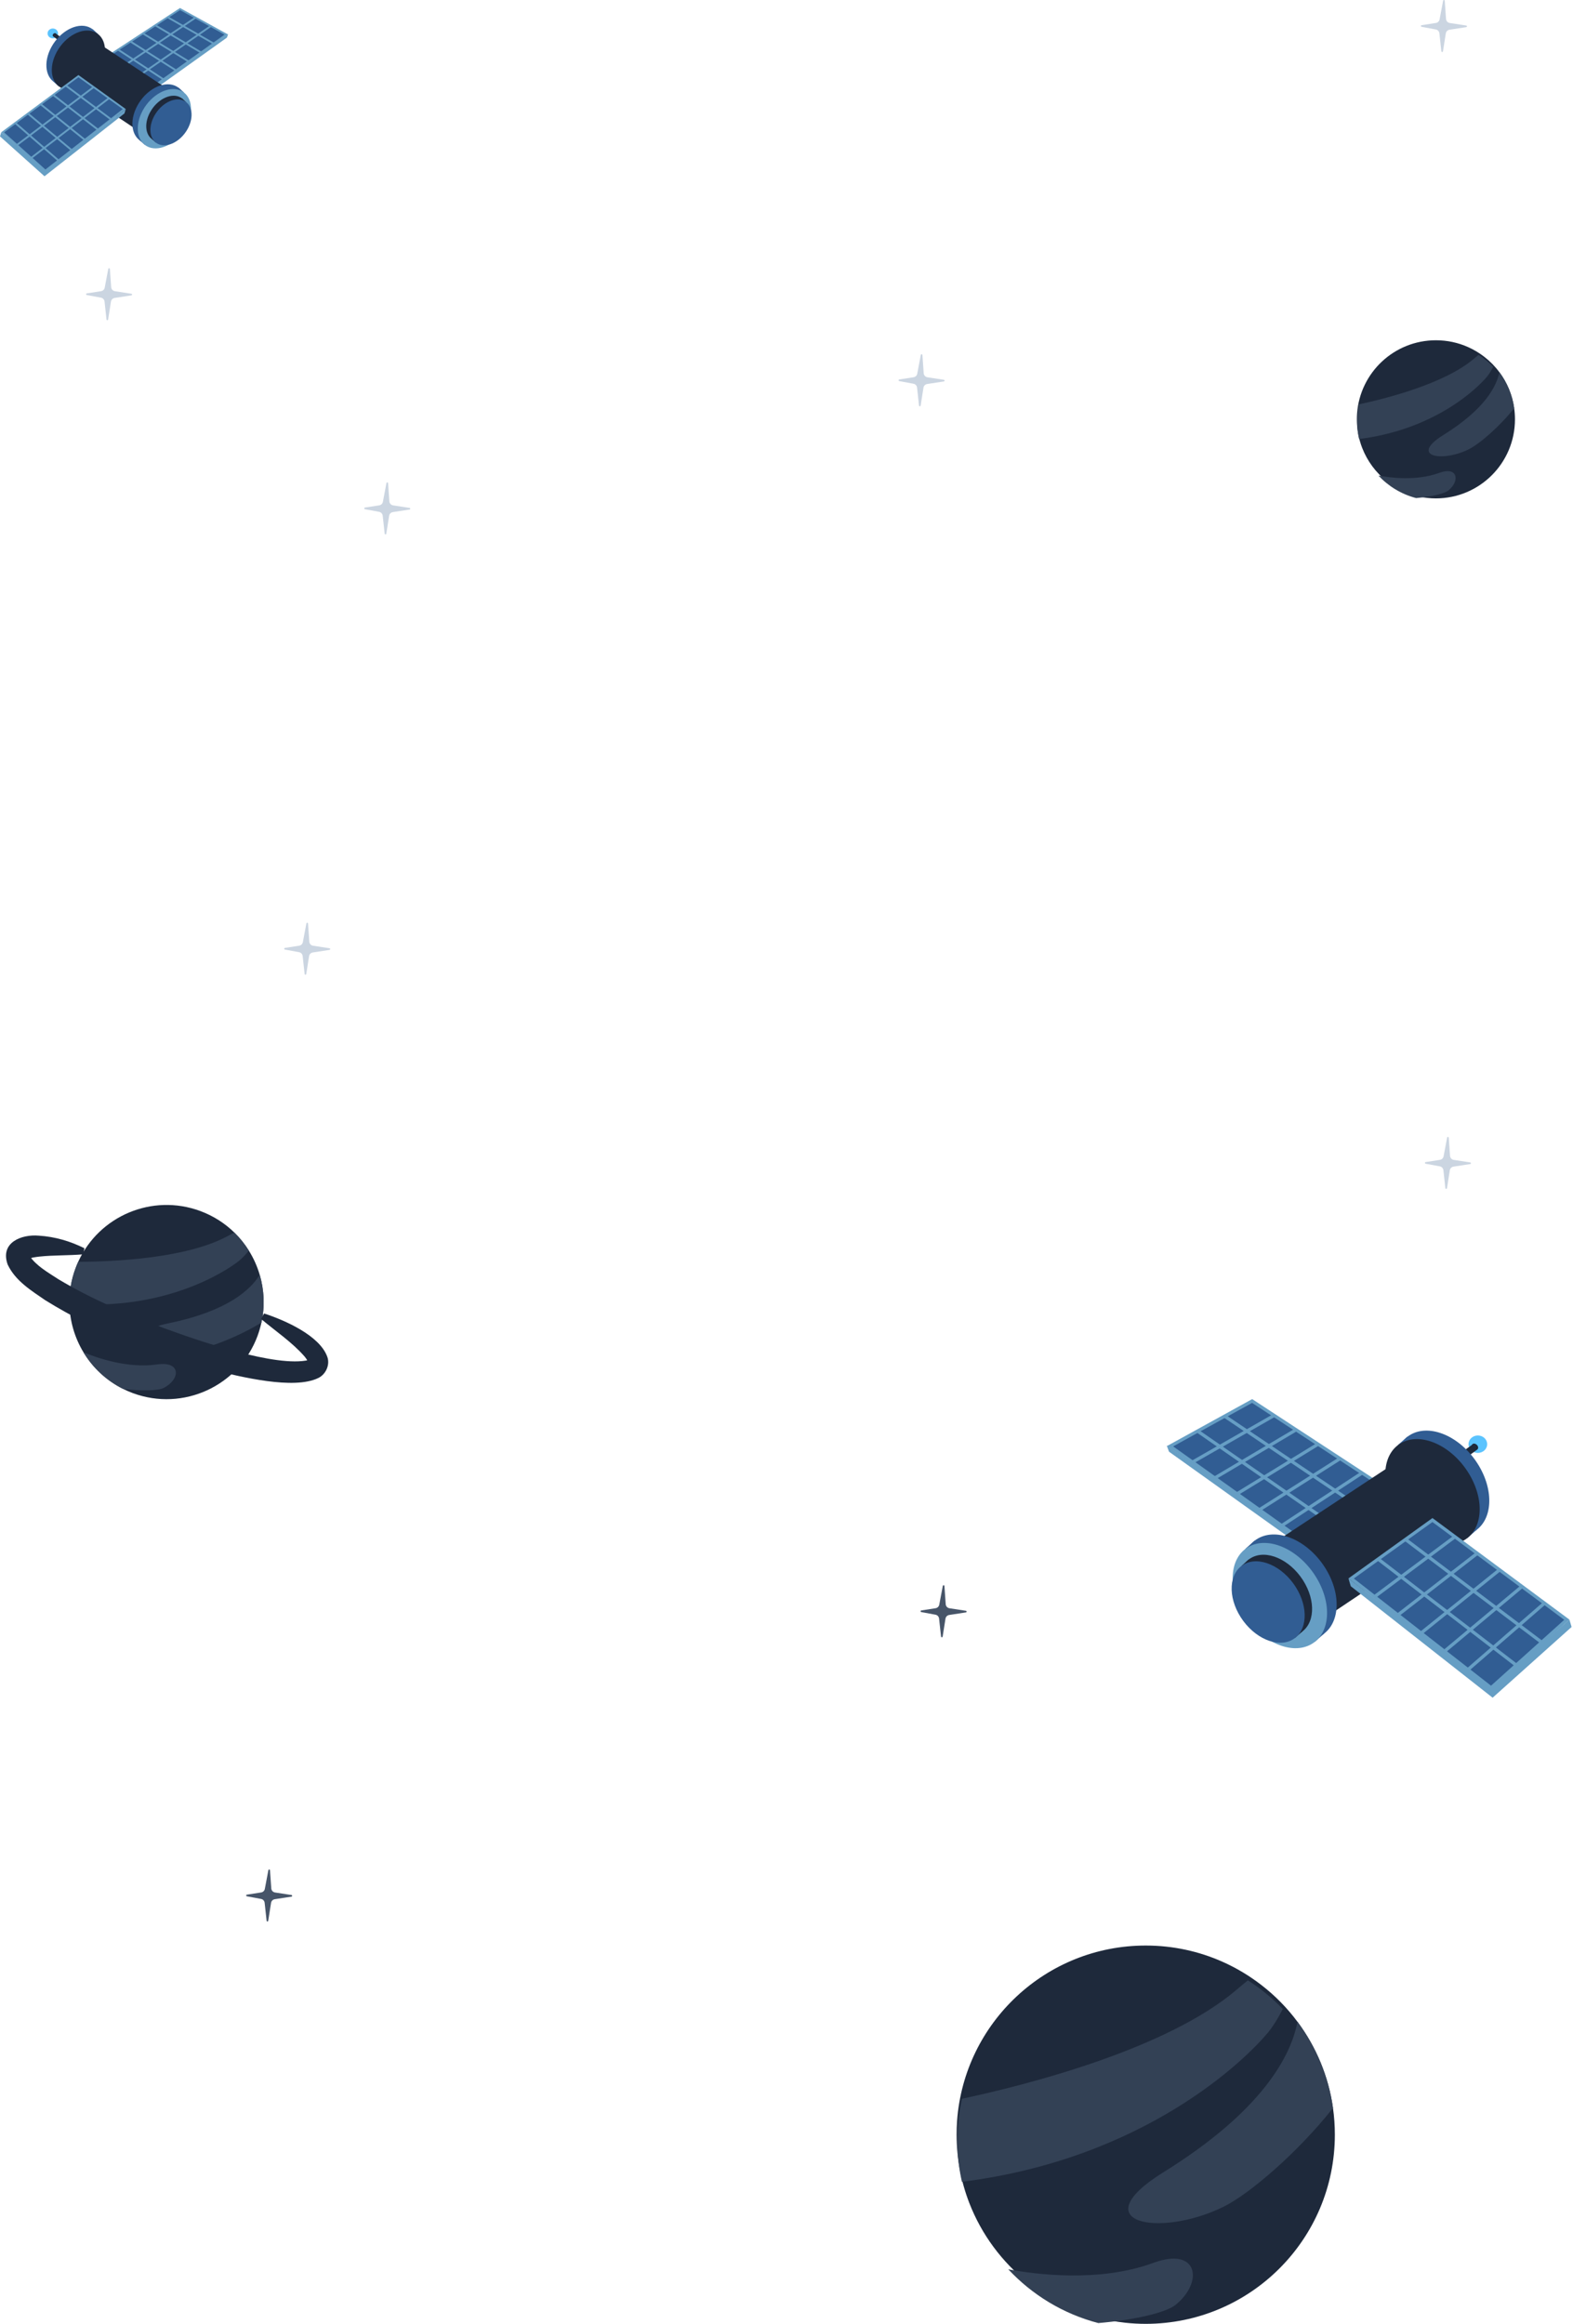 <svg width="786" height="1161" viewBox="0 0 786 1161" fill="none" xmlns="http://www.w3.org/2000/svg">
<g clip-path="url(#clip0_1961_9167)">
<path d="M52.332 143.698L54.104 134.34C54.198 133.868 54.877 133.906 54.915 134.377L55.556 143.472C55.631 144.491 56.404 145.34 57.422 145.491L65.642 146.755C66.113 146.83 66.113 147.491 65.642 147.566L57.29 148.849C56.347 149 55.593 149.736 55.443 150.679L54.029 159.642C53.953 160.113 53.256 160.094 53.218 159.623L52.238 150.642C52.125 149.679 51.408 148.887 50.447 148.717L43.339 147.396C42.887 147.302 42.887 146.66 43.339 146.585L50.503 145.472C51.427 145.321 52.162 144.623 52.332 143.698Z" fill="#CBD5E1"/>
</g>
<g clip-path="url(#clip1_1961_9167)">
<path d="M719.332 9.698L721.104 0.34C721.198 -0.132 721.877 -0.094 721.915 0.377L722.556 9.472C722.631 10.491 723.404 11.34 724.422 11.491L732.642 12.755C733.113 12.83 733.113 13.491 732.642 13.566L724.29 14.849C723.348 15 722.593 15.736 722.443 16.679L721.029 25.642C720.953 26.113 720.256 26.094 720.218 25.623L719.238 16.642C719.125 15.679 718.408 14.887 717.447 14.717L710.339 13.396C709.887 13.302 709.887 12.66 710.339 12.585L717.503 11.472C718.427 11.321 719.162 10.623 719.332 9.698Z" fill="#CBD5E1"/>
</g>
<g clip-path="url(#clip2_1961_9167)">
<path d="M458.332 186.698L460.104 177.34C460.198 176.868 460.877 176.906 460.915 177.377L461.556 186.472C461.631 187.491 462.404 188.34 463.422 188.491L471.642 189.755C472.113 189.83 472.113 190.491 471.642 190.566L463.29 191.849C462.348 192 461.593 192.736 461.443 193.679L460.029 202.642C459.953 203.113 459.256 203.094 459.218 202.623L458.238 193.642C458.125 192.679 457.408 191.887 456.447 191.717L449.339 190.396C448.887 190.302 448.887 189.66 449.339 189.585L456.503 188.472C457.427 188.321 458.162 187.623 458.332 186.698Z" fill="#CBD5E1"/>
</g>
<g clip-path="url(#clip3_1961_9167)">
<path d="M469.332 801.698L471.104 792.34C471.198 791.868 471.877 791.906 471.915 792.377L472.556 801.472C472.631 802.491 473.404 803.34 474.422 803.491L482.642 804.755C483.113 804.83 483.113 805.491 482.642 805.566L474.29 806.849C473.348 807 472.593 807.736 472.443 808.679L471.029 817.642C470.953 818.113 470.256 818.094 470.218 817.623L469.238 808.642C469.125 807.679 468.408 806.887 467.447 806.717L460.339 805.396C459.887 805.302 459.887 804.66 460.339 804.585L467.503 803.472C468.427 803.321 469.162 802.623 469.332 801.698Z" fill="#475569"/>
</g>
<g clip-path="url(#clip4_1961_9167)">
<path d="M132.332 943.698L134.104 934.34C134.198 933.868 134.877 933.906 134.915 934.377L135.556 943.472C135.631 944.491 136.404 945.34 137.422 945.491L145.642 946.755C146.113 946.83 146.113 947.491 145.642 947.566L137.29 948.849C136.348 949 135.593 949.736 135.443 950.679L134.029 959.642C133.953 960.113 133.256 960.094 133.218 959.623L132.238 950.642C132.125 949.679 131.408 948.887 130.447 948.717L123.339 947.396C122.887 947.302 122.887 946.66 123.339 946.585L130.503 945.472C131.427 945.321 132.162 944.623 132.332 943.698Z" fill="#475569"/>
</g>
<g clip-path="url(#clip5_1961_9167)">
<path d="M151.332 470.698L153.104 461.34C153.198 460.868 153.877 460.906 153.915 461.377L154.556 470.472C154.631 471.491 155.404 472.34 156.422 472.491L164.642 473.755C165.113 473.83 165.113 474.491 164.642 474.566L156.29 475.849C155.348 476 154.593 476.736 154.443 477.679L153.029 486.642C152.953 487.113 152.256 487.094 152.218 486.623L151.238 477.642C151.125 476.679 150.408 475.887 149.447 475.717L142.339 474.396C141.887 474.302 141.887 473.66 142.339 473.585L149.503 472.472C150.427 472.321 151.162 471.623 151.332 470.698Z" fill="#CBD5E1"/>
</g>
<g clip-path="url(#clip6_1961_9167)">
<path d="M191.332 250.698L193.104 241.34C193.198 240.868 193.877 240.906 193.915 241.377L194.556 250.472C194.631 251.491 195.404 252.34 196.422 252.491L204.642 253.755C205.113 253.83 205.113 254.491 204.642 254.566L196.29 255.849C195.348 256 194.593 256.736 194.443 257.679L193.029 266.642C192.953 267.113 192.256 267.094 192.218 266.623L191.238 257.642C191.125 256.679 190.408 255.887 189.447 255.717L182.339 254.396C181.887 254.302 181.887 253.66 182.339 253.585L189.503 252.472C190.427 252.321 191.162 251.623 191.332 250.698Z" fill="#CBD5E1"/>
</g>
<g clip-path="url(#clip7_1961_9167)">
<path d="M721.332 577.698L723.104 568.34C723.198 567.868 723.877 567.906 723.915 568.377L724.556 577.472C724.631 578.491 725.404 579.34 726.422 579.491L734.642 580.755C735.113 580.83 735.113 581.491 734.642 581.566L726.29 582.849C725.348 583 724.593 583.736 724.443 584.679L723.029 593.642C722.953 594.113 722.256 594.094 722.218 593.623L721.238 584.642C721.125 583.679 720.408 582.887 719.447 582.717L712.339 581.396C711.887 581.302 711.887 580.66 712.339 580.585L719.503 579.472C720.427 579.321 721.162 578.623 721.332 577.698Z" fill="#CBD5E1"/>
</g>
<path d="M757 209.5C757 231.32 739.32 249 717.5 249C716.03 249 714.58 248.92 713.16 248.76C705.55 247.93 698.59 244.94 692.91 240.41C687.48 236.08 683.21 230.36 680.65 223.76C678.94 219.34 678 214.53 678 209.5C678 208.53 678.03 207.56 678.1 206.6C679.58 186.14 696.65 170 717.5 170C723.22 170 728.65 171.21 733.56 173.4C736.46 174.69 739.18 176.33 741.66 178.25C744.51 180.45 747.05 183.03 749.2 185.93C753.05 191.1 755.67 197.25 756.61 203.93C756.87 205.75 757 207.61 757 209.5Z" fill="#1E293B"/>
<path d="M746.12 183.27C745.13 185.21 744.01 187 743.03 188.18C738.47 193.68 717.47 214.52 679.11 219.34C678.07 214.72 677.84 209.82 678.58 204.85C678.72 203.89 678.9 202.94 679.11 202C692.4 199.16 721.92 191.72 736.57 179.15C737.37 178.46 738.13 177.84 738.83 177.27C741.51 178.97 743.96 180.99 746.13 183.26L746.12 183.27Z" fill="#334155"/>
<path d="M756.61 203.93C749.33 213.15 739.14 221.94 733.63 224.61C720.14 231.15 704.24 227.87 721.23 217.32C742.08 204.37 747.85 192.88 749.2 185.93C753.05 191.1 755.67 197.25 756.61 203.93Z" fill="#334155"/>
<path d="M723.76 245.02C721.72 246.68 714.99 248.22 707.6 248.84C700.19 246.9 693.75 242.92 688.79 237.61C694.52 238.68 707.8 240.42 719.09 236.27C728.47 232.82 729.62 240.25 723.75 245.03L723.76 245.02Z" fill="#334155"/>
<path d="M667 1066.5C667 1118.7 624.702 1161 572.5 1161C568.983 1161 565.514 1160.81 562.117 1160.43C543.911 1158.44 527.26 1151.29 513.671 1140.45C500.68 1130.09 490.464 1116.41 484.34 1100.62C480.249 1090.04 478 1078.53 478 1066.5C478 1064.18 478.072 1061.86 478.239 1059.56C481.78 1010.61 522.618 972 572.5 972C586.185 972 599.175 974.895 610.922 980.134C617.86 983.22 624.367 987.144 630.301 991.737C637.119 997.001 643.196 1003.17 648.339 1010.11C657.55 1022.48 663.818 1037.19 666.067 1053.17C666.689 1057.53 667 1061.98 667 1066.5Z" fill="#1E293B"/>
<path d="M640.97 1003.75C638.602 1008.39 635.922 1012.67 633.578 1015.49C622.668 1028.65 572.428 1078.51 480.655 1090.04C478.167 1078.99 477.617 1067.27 479.387 1055.38C479.722 1053.08 480.153 1050.81 480.655 1048.56C512.45 1041.76 583.074 1023.96 618.123 993.89C620.037 992.24 621.855 990.756 623.53 989.393C629.941 993.46 635.803 998.293 640.994 1003.72L640.97 1003.75Z" fill="#334155"/>
<path d="M666.067 1053.17C648.65 1075.23 624.272 1096.26 611.09 1102.65C578.816 1118.3 540.777 1110.45 581.424 1085.21C631.306 1054.23 645.11 1026.74 648.339 1010.11C657.55 1022.48 663.818 1037.19 666.067 1053.17Z" fill="#334155"/>
<path d="M587.476 1151.48C582.596 1155.45 566.495 1159.13 548.815 1160.62C531.087 1155.98 515.68 1146.45 503.814 1133.75C517.522 1136.31 549.294 1140.47 576.304 1130.54C598.745 1122.29 601.496 1140.07 587.452 1151.5L587.476 1151.48Z" fill="#334155"/>
<path d="M128.719 667.347C119.425 692.471 91.529 705.311 66.392 696.016C64.703 695.385 63.066 694.676 61.493 693.889C53.076 689.687 46.334 683.28 41.719 675.636C37.297 668.34 34.822 659.922 34.693 651.247C34.616 645.433 35.57 639.477 37.723 633.689C38.135 632.568 38.586 631.472 39.076 630.402C49.505 607.469 76.034 596.151 100.05 605.02C106.637 607.457 112.373 611.169 117.091 615.771C119.889 618.491 122.312 621.533 124.349 624.808C126.695 628.559 128.513 632.607 129.763 636.861C131.993 644.453 132.393 652.652 130.627 660.76C130.15 662.964 129.505 665.169 128.706 667.347H128.719Z" fill="#1E293B"/>
<path d="M124.349 624.82C122.673 626.909 120.868 628.765 119.386 629.951C112.515 635.417 82.016 655.14 34.693 651.26C34.616 645.446 35.57 639.49 37.723 633.702C38.135 632.581 38.586 631.485 39.076 630.415C55.757 630.364 93.127 628.868 113.894 617.473C115.029 616.854 116.099 616.287 117.091 615.797C119.889 618.517 122.312 621.559 124.349 624.833V624.82Z" fill="#334155"/>
<path d="M130.639 660.773C118.329 668.288 102.847 674.076 95.357 674.811C77.027 676.59 60.114 666.045 84.181 661.121C113.714 655.088 125.251 644.311 129.776 636.873C132.006 644.466 132.406 652.665 130.639 660.773Z" fill="#334155"/>
<path d="M81.874 693.387C79.012 694.869 70.53 695.024 61.493 693.889C53.076 689.687 46.334 683.28 41.719 675.636C48.332 678.369 63.852 683.809 78.483 681.682C90.639 679.903 90.124 689.12 81.874 693.387Z" fill="#334155"/>
<path d="M41.564 626.677C34.049 627.296 26.894 627.038 19.663 627.798C17.703 628.043 15.28 628.301 13.797 629.229C13.797 629.229 14.042 629.1 14.287 628.701C14.545 628.314 14.648 627.747 14.635 627.489C14.635 627.218 14.609 627.205 14.661 627.321C18.064 632.387 23.788 635.597 29.15 639.091C45.779 649.055 64.11 656.841 82.338 663.699C99.289 669.887 138.039 683.345 154.268 679.465C154.152 679.594 153.959 679.98 153.933 680.29C153.92 680.973 154.075 680.599 153.727 679.993C153.443 679.374 152.902 678.575 152.258 677.789C146.005 670.609 137.858 665.182 130.472 658.968L131.954 656.21C142.138 659.523 159.837 667.206 163.589 677.995C164.968 681.94 162.738 686.722 159.012 688.475C146.689 694.457 120.237 687.792 107.14 684.66C77.517 676.732 48.757 665.826 22.576 649.571C15.705 644.827 7.661 639.954 3.82 631.743C-0.073 620.786 10.691 616.558 19.431 617.344C27.449 617.847 35.067 620.09 42.17 623.622L41.551 626.69L41.564 626.677Z" fill="#1E293B"/>
<path d="M738.456 725.88C741.03 725.88 743.117 723.929 743.117 721.522C743.117 719.116 741.03 717.165 738.456 717.165C735.882 717.165 733.795 719.116 733.795 721.522C733.795 723.929 735.882 725.88 738.456 725.88Z" fill="#5BC3FE"/>
<path d="M735.675 721.742L727.841 727.382L730.27 730L738.162 724.196L735.675 721.742Z" fill="#1E293B"/>
<path d="M738.221 724.128C738.798 723.67 738.726 722.705 738.061 721.972C737.396 721.24 736.389 721.018 735.812 721.476C735.235 721.935 735.306 722.9 735.972 723.632C736.637 724.364 737.644 724.586 738.221 724.128Z" fill="#1E293B"/>
<path d="M730.323 729.922C730.9 729.463 730.828 728.498 730.163 727.766C729.498 727.034 728.491 726.812 727.914 727.27C727.337 727.729 727.408 728.694 728.074 729.426C728.739 730.158 729.746 730.38 730.323 729.922Z" fill="#315D93"/>
<path d="M625.673 699.934L691.612 743.074L651.602 770.156L584.665 722.53L625.673 699.934Z" fill="#315D93"/>
<path d="M651.582 771.145L583.137 722.438L625.693 699L693.061 743.074L651.563 771.145H651.582ZM586.173 722.603L651.602 769.167L690.143 743.093L625.634 700.886L586.192 722.621L586.173 722.603Z" fill="#669EC4"/>
<path d="M598.858 714.313L597.844 715.594L664.44 761.72L665.454 760.44L598.858 714.313Z" fill="#669EC4"/>
<path d="M612.48 706.907L611.484 708.199L677.76 752.843L678.756 751.55L612.48 706.907Z" fill="#669EC4"/>
<path d="M680.131 735.239L639.955 761.562L640.933 762.866L681.108 736.544L680.131 735.239Z" fill="#669EC4"/>
<path d="M669.122 728.065L628.783 753.649L629.739 754.968L670.078 729.383L669.122 728.065Z" fill="#669EC4"/>
<path d="M658.187 720.826L617.676 745.641L618.609 746.974L659.121 722.159L658.187 720.826Z" fill="#669EC4"/>
<path d="M647.183 713.657L606.521 737.747L607.433 739.093L648.095 715.003L647.183 713.657Z" fill="#669EC4"/>
<path d="M636.161 706.516L595.325 729.859L596.214 731.218L637.05 707.875L636.161 706.516Z" fill="#669EC4"/>
<path d="M583 722.218L584.136 725.276L652.209 773.892L693.824 745.436L692.826 742.69L651.602 770.156L583 722.218Z" fill="#669EC4"/>
<path d="M703.303 717.732L698.486 721.962L733.169 768.435L737.967 764.205L703.303 717.732Z" fill="#315D93"/>
<path d="M736.211 765.39C745.968 759.917 746.882 744.577 738.252 731.127C729.622 717.677 714.716 711.21 704.959 716.683C695.202 722.156 694.288 737.496 702.918 750.946C711.548 764.397 726.454 770.863 736.211 765.39Z" fill="#315D93"/>
<path d="M731.408 769.623C741.165 764.15 742.079 748.809 733.449 735.359C724.819 721.909 709.913 715.442 700.156 720.915C690.399 726.388 689.485 741.728 698.115 755.178C706.745 768.629 721.65 775.096 731.408 769.623Z" fill="#1E293B"/>
<path d="M624.047 779.055L700.444 728.645L727.254 764.59L647.137 818.277" fill="#1E293B"/>
<path d="M627.044 769.607L622.246 773.836L656.909 820.31L661.707 816.08L627.044 769.607Z" fill="#315D93"/>
<path d="M659.936 817.276C669.693 811.803 670.606 796.463 661.977 783.013C653.347 769.562 638.441 763.095 628.684 768.568C618.927 774.041 618.013 789.382 626.643 802.832C635.273 816.282 650.178 822.749 659.936 817.276Z" fill="#315D93"/>
<path d="M655.152 821.508C664.909 816.035 665.823 800.695 657.193 787.245C648.563 773.795 633.657 767.328 623.9 772.801C614.143 778.274 613.229 793.614 621.859 807.064C630.489 820.514 645.395 826.981 655.152 821.508Z" fill="#669EC4"/>
<path d="M624.048 779.055L620.327 782.333L647.137 818.277L650.858 815.018L624.048 779.055Z" fill="#1E293B"/>
<path d="M649.471 815.949C657.021 811.714 657.729 799.845 651.052 789.438C644.375 779.032 632.842 774.029 625.292 778.264C617.742 782.498 617.035 794.367 623.712 804.774C630.389 815.18 641.922 820.183 649.471 815.949Z" fill="#1E293B"/>
<path d="M645.77 819.221C653.32 814.987 654.027 803.118 647.35 792.711C640.674 782.305 629.141 777.302 621.591 781.536C614.041 785.771 613.334 797.64 620.01 808.047C626.687 818.453 638.22 823.456 645.77 819.221Z" fill="#315D93"/>
<path d="M726.084 765.819C733.754 761.517 734.474 749.459 727.691 738.888C720.909 728.317 709.192 723.235 701.522 727.537C693.852 731.84 693.132 743.897 699.915 754.468C706.697 765.04 718.414 770.122 726.084 765.819Z" fill="#1E293B"/>
<path d="M673.79 788.577L674.945 792.477L745.838 848.179L785.299 812.839L784.203 809.158L745.094 843.235L673.79 788.577Z" fill="#669EC4"/>
<path d="M715.777 759.426L782.93 809.213L745.094 843.235L675.141 788.614L715.777 759.426Z" fill="#315D93"/>
<path d="M745.133 844.297L673.79 788.577L715.777 758.419L784.203 809.158L745.133 844.297ZM676.492 788.632L745.035 842.173L781.618 809.268L715.757 760.415L676.492 788.614V788.632Z" fill="#669EC4"/>
<path d="M689.216 778.329L688.134 779.559L757.146 832.581L758.228 831.35L689.216 778.329Z" fill="#669EC4"/>
<path d="M702.787 768.467L701.717 769.706L769.809 821.115L770.88 819.876L702.787 768.467Z" fill="#669EC4"/>
<path d="M771.118 800.404L732.838 833.628L733.998 834.796L772.277 801.571L771.118 800.404Z" fill="#669EC4"/>
<path d="M760.004 791.97L721.243 824.374L722.379 825.562L761.14 793.158L760.004 791.97Z" fill="#669EC4"/>
<path d="M748.853 783.605L709.627 815.208L710.739 816.414L749.965 784.812L748.853 783.605Z" fill="#669EC4"/>
<path d="M737.55 775.503L697.855 806.305L698.944 807.531L738.638 776.729L737.55 775.503Z" fill="#669EC4"/>
<path d="M726.392 767.179L686.232 797.155L687.295 798.4L727.455 768.424L726.392 767.179Z" fill="#669EC4"/>
<path d="M26.397 19.148C24.947 19.148 23.771 18.048 23.771 16.692C23.771 15.335 24.947 14.236 26.397 14.236C27.848 14.236 29.024 15.335 29.024 16.692C29.024 18.048 27.848 19.148 26.397 19.148Z" fill="#5BC3FE"/>
<path d="M27.965 16.816L32.379 19.994L31.011 21.469L26.563 18.198L27.965 16.816Z" fill="#1E293B"/>
<path d="M26.53 18.16C26.205 17.902 26.245 17.358 26.62 16.945C26.995 16.533 27.562 16.408 27.887 16.666C28.212 16.924 28.172 17.468 27.797 17.881C27.422 18.293 26.855 18.418 26.53 18.16Z" fill="#1E293B"/>
<path d="M30.98 21.425C30.655 21.167 30.696 20.623 31.07 20.21C31.445 19.798 32.013 19.672 32.338 19.931C32.663 20.189 32.623 20.733 32.248 21.145C31.873 21.558 31.306 21.683 30.98 21.425Z" fill="#315D93"/>
<path d="M89.953 4.526L52.795 28.837L75.341 44.098L113.062 17.259L89.953 4.526Z" fill="#315D93"/>
<path d="M75.353 44.655L113.923 17.208L89.942 4L51.979 28.837L75.364 44.655H75.353ZM112.212 17.301L75.341 43.541L53.623 28.847L89.975 5.063L112.201 17.311L112.212 17.301Z" fill="#669EC4"/>
<path d="M105.064 12.63L105.635 13.351L68.107 39.344L67.535 38.623L105.064 12.63Z" fill="#669EC4"/>
<path d="M97.388 8.455L97.949 9.184L60.601 34.341L60.04 33.613L97.388 8.455Z" fill="#669EC4"/>
<path d="M59.265 24.422L81.905 39.255L81.354 39.99L58.714 25.157L59.265 24.422Z" fill="#669EC4"/>
<path d="M65.469 20.379L88.201 34.796L87.662 35.539L64.93 21.122L65.469 20.379Z" fill="#669EC4"/>
<path d="M71.631 16.3L94.46 30.283L93.933 31.034L71.105 17.051L71.631 16.3Z" fill="#669EC4"/>
<path d="M77.832 12.259L100.745 25.835L100.231 26.593L77.318 13.018L77.832 12.259Z" fill="#669EC4"/>
<path d="M84.043 8.236L107.055 21.39L106.554 22.156L83.542 9.001L84.043 8.236Z" fill="#669EC4"/>
<path d="M114 17.084L113.36 18.807L74.999 46.203L51.548 30.168L52.111 28.62L75.341 44.098L114 17.084Z" fill="#669EC4"/>
<path d="M46.207 14.556L48.921 16.939L29.377 43.128L26.673 40.744L46.207 14.556Z" fill="#315D93"/>
<path d="M27.663 41.412C22.164 38.328 21.649 29.684 26.512 22.104C31.375 14.525 39.775 10.88 45.273 13.964C50.772 17.049 51.287 25.693 46.423 33.273C41.56 40.852 33.161 44.496 27.663 41.412Z" fill="#315D93"/>
<path d="M30.369 43.797C24.871 40.713 24.356 32.069 29.219 24.489C34.082 16.909 42.482 13.265 47.98 16.349C53.478 19.433 53.993 28.078 49.13 35.657C44.267 43.237 35.867 46.881 30.369 43.797Z" fill="#1E293B"/>
<path d="M90.869 49.113L47.818 20.706L32.71 40.961L77.858 71.215" fill="#1E293B"/>
<path d="M89.18 43.788L91.884 46.172L72.35 72.36L69.647 69.977L89.18 43.788Z" fill="#315D93"/>
<path d="M70.645 70.651C65.147 67.567 64.632 58.922 69.495 51.343C74.358 43.763 82.757 40.119 88.256 43.203C93.754 46.287 94.269 54.932 89.406 62.511C84.543 70.091 76.143 73.735 70.645 70.651Z" fill="#315D93"/>
<path d="M73.341 73.036C67.842 69.952 67.327 61.307 72.191 53.728C77.054 46.148 85.453 42.504 90.952 45.588C96.45 48.672 96.965 57.317 92.102 64.896C87.239 72.476 78.839 76.12 73.341 73.036Z" fill="#669EC4"/>
<path d="M90.868 49.113L92.965 50.96L77.857 71.215L75.76 69.378L90.868 49.113Z" fill="#1E293B"/>
<path d="M76.542 69.903C72.288 67.516 71.889 60.828 75.652 54.964C79.414 49.1 85.913 46.28 90.168 48.667C94.422 51.053 94.821 57.741 91.058 63.606C87.296 69.47 80.797 72.289 76.542 69.903Z" fill="#1E293B"/>
<path d="M78.628 71.747C74.373 69.361 73.975 62.672 77.737 56.808C81.5 50.944 87.999 48.124 92.253 50.511C96.508 52.897 96.906 59.586 93.144 65.45C89.381 71.314 82.882 74.133 78.628 71.747Z" fill="#315D93"/>
<path d="M33.369 41.654C29.047 39.23 28.641 32.435 32.463 26.478C36.285 20.521 42.888 17.657 47.21 20.081C51.533 22.506 51.938 29.301 48.116 35.258C44.294 41.215 37.691 44.078 33.369 41.654Z" fill="#1E293B"/>
<path d="M62.838 54.478L62.187 56.676L22.237 88.065L-0 68.151L0.618 66.077L22.656 85.279L62.838 54.478Z" fill="#669EC4"/>
<path d="M39.177 38.051L1.335 66.108L22.657 85.279L62.077 54.499L39.177 38.051Z" fill="#315D93"/>
<path d="M22.634 85.878L62.838 54.479L39.177 37.484L0.618 66.077L22.634 85.878ZM61.315 54.51L22.689 84.681L2.075 66.139L39.188 38.609L61.315 54.499V54.51Z" fill="#669EC4"/>
<path d="M54.145 48.703L54.754 49.397L15.865 79.276L15.255 78.582L54.145 48.703Z" fill="#669EC4"/>
<path d="M46.497 43.146L47.101 43.844L8.729 72.815L8.126 72.116L46.497 43.146Z" fill="#669EC4"/>
<path d="M7.991 61.143L29.562 79.866L28.909 80.524L7.338 61.801L7.991 61.143Z" fill="#669EC4"/>
<path d="M14.254 56.391L36.097 74.651L35.457 75.32L13.614 57.06L14.254 56.391Z" fill="#669EC4"/>
<path d="M20.538 51.677L42.643 69.485L42.016 70.165L19.912 52.357L20.538 51.677Z" fill="#669EC4"/>
<path d="M26.908 47.111L49.276 64.469L48.663 65.159L26.295 47.802L26.908 47.111Z" fill="#669EC4"/>
<path d="M33.195 42.42L55.826 59.312L55.227 60.014L32.596 43.122L33.195 42.42Z" fill="#669EC4"/>
<defs>
<clipPath id="clip0_1961_9167">
<rect width="23" height="26" fill="white" transform="translate(43 134)"/>
</clipPath>
<clipPath id="clip1_1961_9167">
<rect width="23" height="26" fill="white" transform="translate(710)"/>
</clipPath>
<clipPath id="clip2_1961_9167">
<rect width="23" height="26" fill="white" transform="translate(449 177)"/>
</clipPath>
<clipPath id="clip3_1961_9167">
<rect width="23" height="26" fill="white" transform="translate(460 792)"/>
</clipPath>
<clipPath id="clip4_1961_9167">
<rect width="23" height="26" fill="white" transform="translate(123 934)"/>
</clipPath>
<clipPath id="clip5_1961_9167">
<rect width="23" height="26" fill="white" transform="translate(142 461)"/>
</clipPath>
<clipPath id="clip6_1961_9167">
<rect width="23" height="26" fill="white" transform="translate(182 241)"/>
</clipPath>
<clipPath id="clip7_1961_9167">
<rect width="23" height="26" fill="white" transform="translate(712 568)"/>
</clipPath>
</defs>
</svg>
